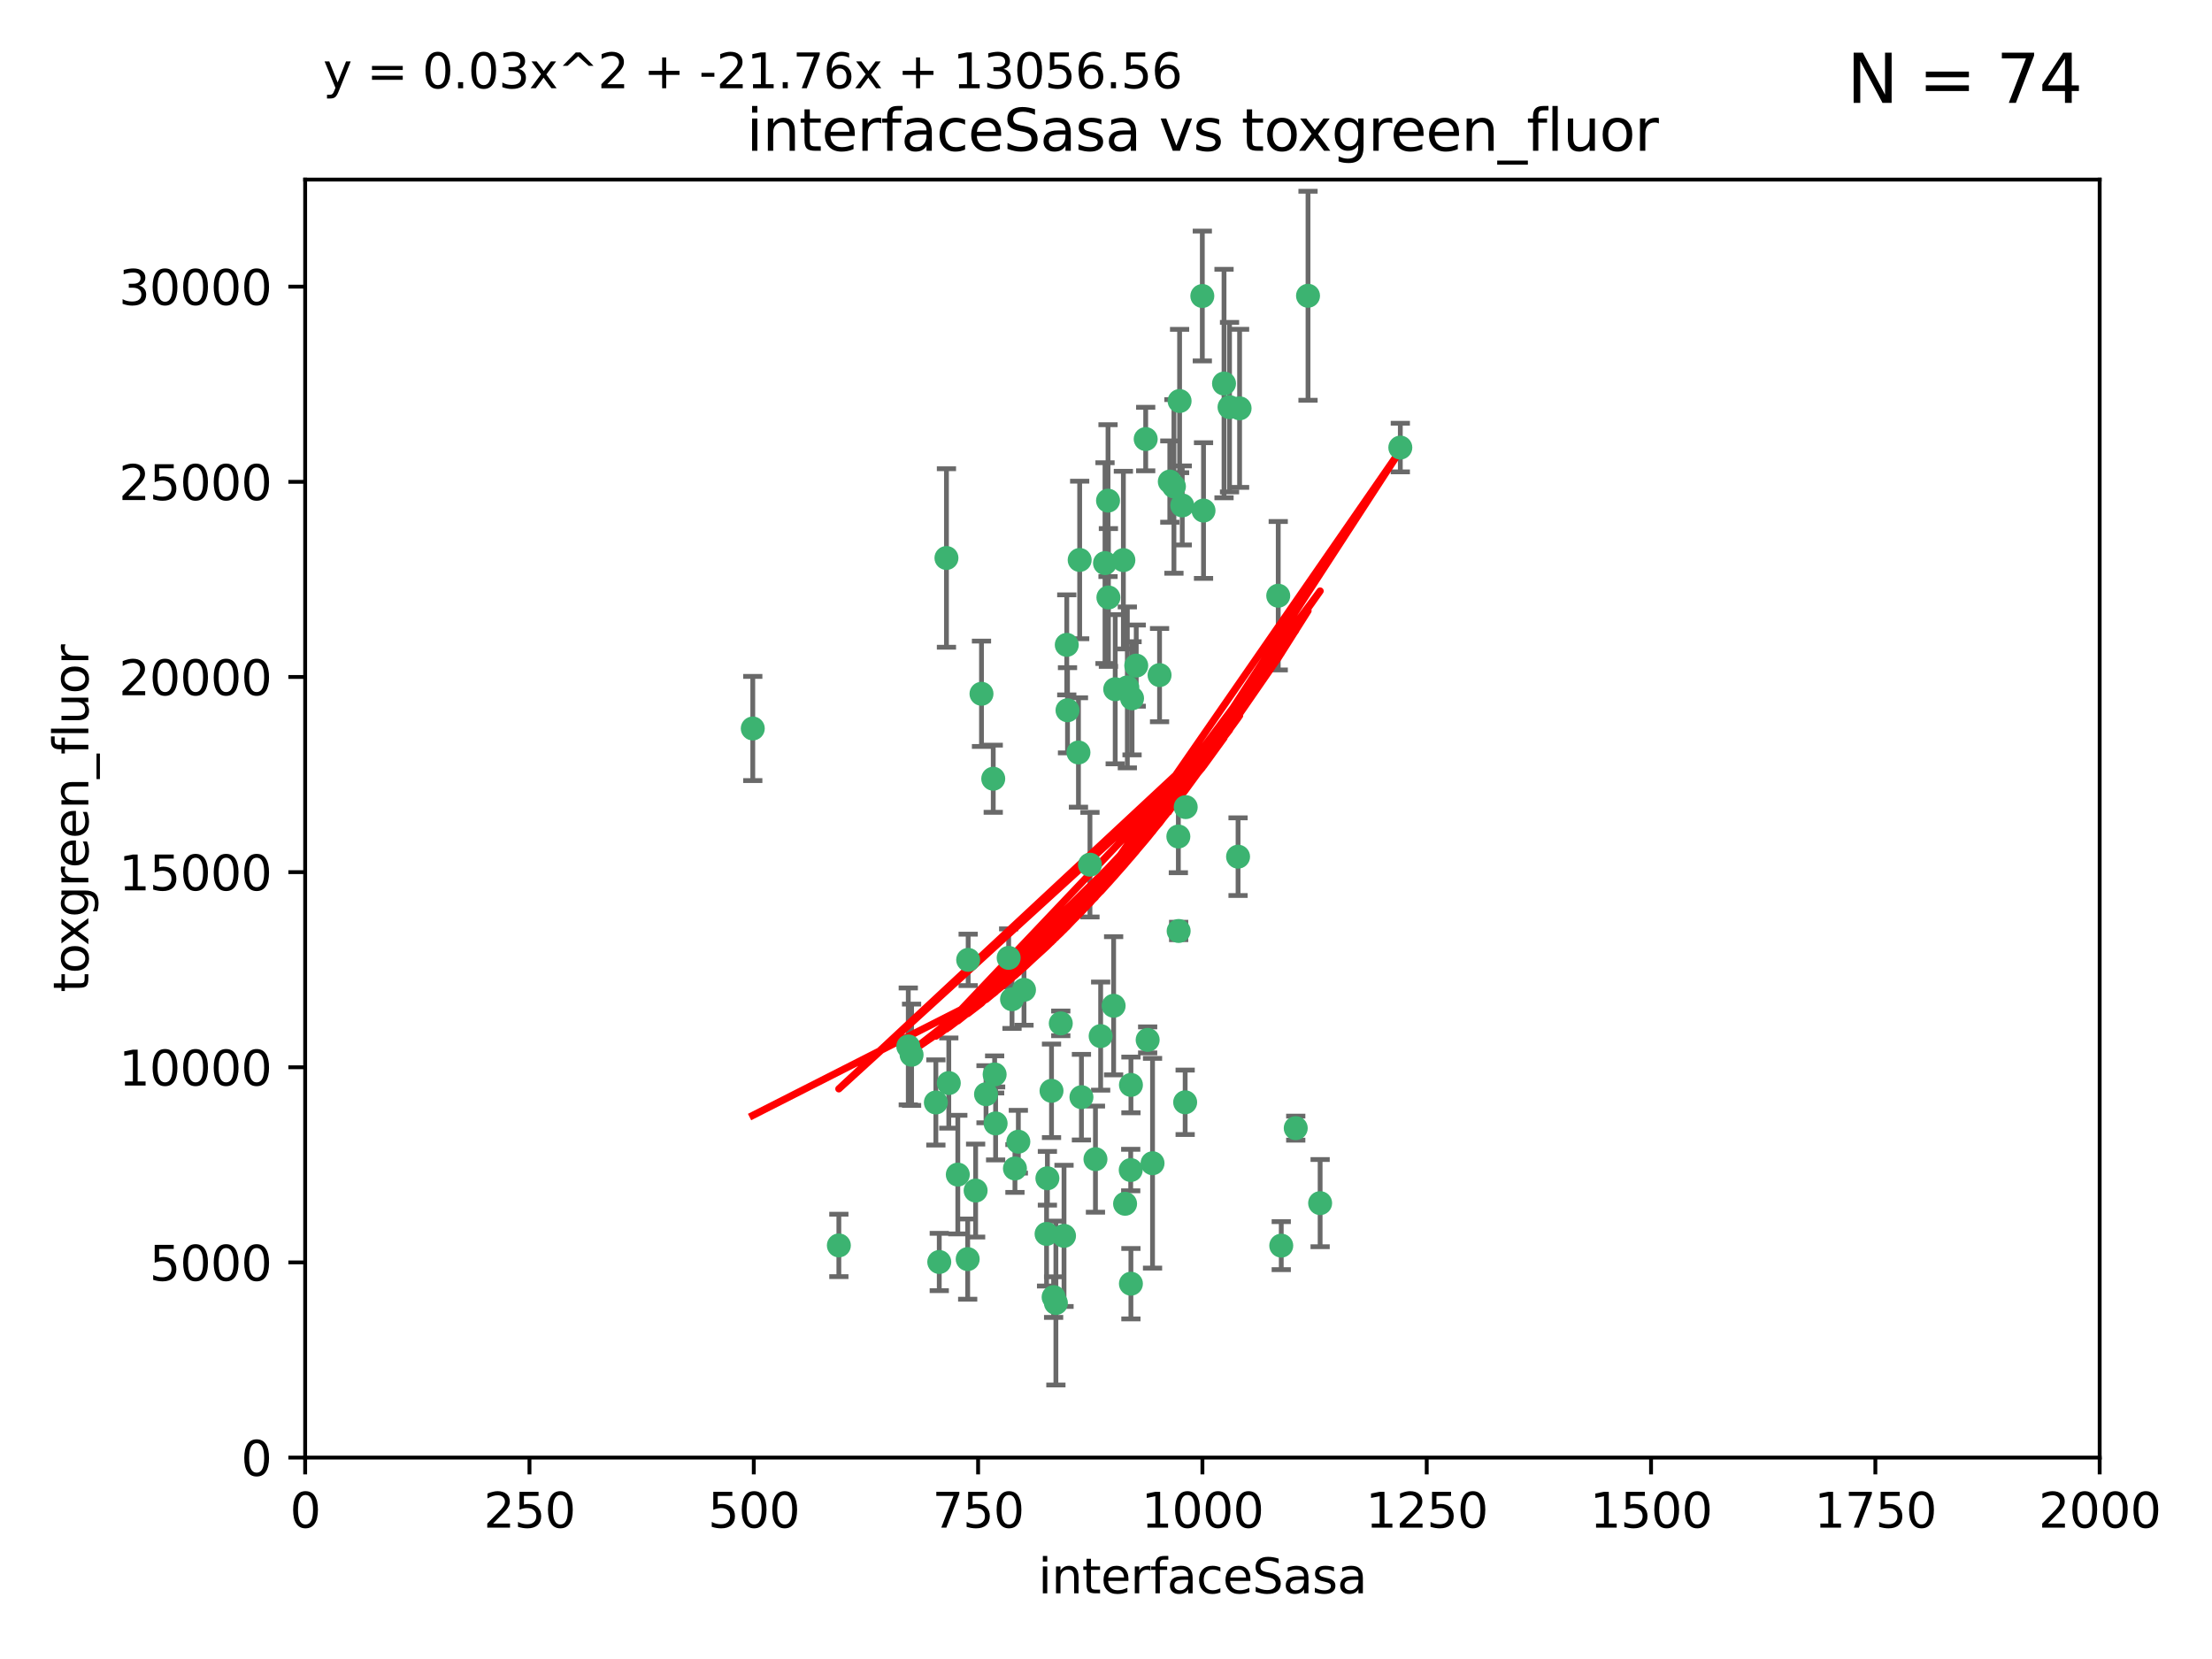 <?xml version="1.0" encoding="utf-8" standalone="no"?>
<!DOCTYPE svg PUBLIC "-//W3C//DTD SVG 1.1//EN"
  "http://www.w3.org/Graphics/SVG/1.1/DTD/svg11.dtd">
<svg xmlns:xlink="http://www.w3.org/1999/xlink" width="460.8pt" height="345.6pt" viewBox="0 0 460.8 345.6" xmlns="http://www.w3.org/2000/svg" version="1.1">
 <defs>
  <style type="text/css">*{stroke-linejoin: round; stroke-linecap: butt}</style>
 </defs>
 <g id="figure_1">
  <g id="patch_1">
   <path d="M 0 345.6 
L 460.8 345.6 
L 460.8 0 
L 0 0 
z
" style="fill: #ffffff"/>
  </g>
  <g id="axes_1">
   <g id="patch_2">
    <path d="M 63.571 303.64 
L 437.4 303.64 
L 437.4 37.411 
L 63.571 37.411 
z
" style="fill: #ffffff"/>
   </g>
   <g id="PathCollection_1">
    <defs>
     <path id="m9c641ed59f" d="M 0 1.118 
C 0.297 1.118 0.581 1 0.791 0.791 
C 1 0.581 1.118 0.297 1.118 0 
C 1.118 -0.297 1 -0.581 0.791 -0.791 
C 0.581 -1 0.297 -1.118 0 -1.118 
C -0.297 -1.118 -0.581 -1 -0.791 -0.791 
C -1 -0.581 -1.118 -0.297 -1.118 0 
C -1.118 0.297 -1 0.581 -0.791 0.791 
C -0.581 1 -0.297 1.118 0 1.118 
z
" style="stroke: #3cb371"/>
    </defs>
    <g clip-path="url(#p2661e49091)">
     <use xlink:href="#m9c641ed59f" x="243.693" y="100.319" style="fill: #3cb371; stroke: #3cb371"/>
     <use xlink:href="#m9c641ed59f" x="272.484" y="61.614" style="fill: #3cb371; stroke: #3cb371"/>
     <use xlink:href="#m9c641ed59f" x="266.28" y="124.1" style="fill: #3cb371; stroke: #3cb371"/>
     <use xlink:href="#m9c641ed59f" x="250.716" y="106.358" style="fill: #3cb371; stroke: #3cb371"/>
     <use xlink:href="#m9c641ed59f" x="254.987" y="79.9" style="fill: #3cb371; stroke: #3cb371"/>
     <use xlink:href="#m9c641ed59f" x="174.75" y="259.442" style="fill: #3cb371; stroke: #3cb371"/>
     <use xlink:href="#m9c641ed59f" x="258.229" y="85.062" style="fill: #3cb371; stroke: #3cb371"/>
     <use xlink:href="#m9c641ed59f" x="241.557" y="140.634" style="fill: #3cb371; stroke: #3cb371"/>
     <use xlink:href="#m9c641ed59f" x="230.194" y="117.306" style="fill: #3cb371; stroke: #3cb371"/>
     <use xlink:href="#m9c641ed59f" x="246.284" y="105.288" style="fill: #3cb371; stroke: #3cb371"/>
     <use xlink:href="#m9c641ed59f" x="244.553" y="101.33" style="fill: #3cb371; stroke: #3cb371"/>
     <use xlink:href="#m9c641ed59f" x="229.286" y="215.839" style="fill: #3cb371; stroke: #3cb371"/>
     <use xlink:href="#m9c641ed59f" x="232.318" y="143.574" style="fill: #3cb371; stroke: #3cb371"/>
     <use xlink:href="#m9c641ed59f" x="256.134" y="84.817" style="fill: #3cb371; stroke: #3cb371"/>
     <use xlink:href="#m9c641ed59f" x="234.02" y="116.682" style="fill: #3cb371; stroke: #3cb371"/>
     <use xlink:href="#m9c641ed59f" x="238.669" y="91.463" style="fill: #3cb371; stroke: #3cb371"/>
     <use xlink:href="#m9c641ed59f" x="245.731" y="83.54" style="fill: #3cb371; stroke: #3cb371"/>
     <use xlink:href="#m9c641ed59f" x="227.058" y="180.131" style="fill: #3cb371; stroke: #3cb371"/>
     <use xlink:href="#m9c641ed59f" x="266.908" y="259.488" style="fill: #3cb371; stroke: #3cb371"/>
     <use xlink:href="#m9c641ed59f" x="222.381" y="147.962" style="fill: #3cb371; stroke: #3cb371"/>
     <use xlink:href="#m9c641ed59f" x="269.927" y="235.012" style="fill: #3cb371; stroke: #3cb371"/>
     <use xlink:href="#m9c641ed59f" x="240.095" y="242.324" style="fill: #3cb371; stroke: #3cb371"/>
     <use xlink:href="#m9c641ed59f" x="291.711" y="93.237" style="fill: #3cb371; stroke: #3cb371"/>
     <use xlink:href="#m9c641ed59f" x="224.916" y="116.65" style="fill: #3cb371; stroke: #3cb371"/>
     <use xlink:href="#m9c641ed59f" x="250.465" y="61.664" style="fill: #3cb371; stroke: #3cb371"/>
     <use xlink:href="#m9c641ed59f" x="204.462" y="144.527" style="fill: #3cb371; stroke: #3cb371"/>
     <use xlink:href="#m9c641ed59f" x="201.688" y="199.958" style="fill: #3cb371; stroke: #3cb371"/>
     <use xlink:href="#m9c641ed59f" x="228.204" y="241.471" style="fill: #3cb371; stroke: #3cb371"/>
     <use xlink:href="#m9c641ed59f" x="210.123" y="199.541" style="fill: #3cb371; stroke: #3cb371"/>
     <use xlink:href="#m9c641ed59f" x="222.228" y="134.337" style="fill: #3cb371; stroke: #3cb371"/>
     <use xlink:href="#m9c641ed59f" x="230.822" y="104.293" style="fill: #3cb371; stroke: #3cb371"/>
     <use xlink:href="#m9c641ed59f" x="224.662" y="156.754" style="fill: #3cb371; stroke: #3cb371"/>
     <use xlink:href="#m9c641ed59f" x="275.007" y="250.635" style="fill: #3cb371; stroke: #3cb371"/>
     <use xlink:href="#m9c641ed59f" x="236.699" y="138.657" style="fill: #3cb371; stroke: #3cb371"/>
     <use xlink:href="#m9c641ed59f" x="230.901" y="124.464" style="fill: #3cb371; stroke: #3cb371"/>
     <use xlink:href="#m9c641ed59f" x="234.375" y="250.767" style="fill: #3cb371; stroke: #3cb371"/>
     <use xlink:href="#m9c641ed59f" x="221.654" y="257.451" style="fill: #3cb371; stroke: #3cb371"/>
     <use xlink:href="#m9c641ed59f" x="212.14" y="237.838" style="fill: #3cb371; stroke: #3cb371"/>
     <use xlink:href="#m9c641ed59f" x="195.666" y="262.896" style="fill: #3cb371; stroke: #3cb371"/>
     <use xlink:href="#m9c641ed59f" x="245.473" y="174.261" style="fill: #3cb371; stroke: #3cb371"/>
     <use xlink:href="#m9c641ed59f" x="206.91" y="162.223" style="fill: #3cb371; stroke: #3cb371"/>
     <use xlink:href="#m9c641ed59f" x="235.596" y="226.007" style="fill: #3cb371; stroke: #3cb371"/>
     <use xlink:href="#m9c641ed59f" x="235.59" y="267.417" style="fill: #3cb371; stroke: #3cb371"/>
     <use xlink:href="#m9c641ed59f" x="201.587" y="262.293" style="fill: #3cb371; stroke: #3cb371"/>
     <use xlink:href="#m9c641ed59f" x="219.488" y="270.21" style="fill: #3cb371; stroke: #3cb371"/>
     <use xlink:href="#m9c641ed59f" x="189.211" y="217.987" style="fill: #3cb371; stroke: #3cb371"/>
     <use xlink:href="#m9c641ed59f" x="203.241" y="248.016" style="fill: #3cb371; stroke: #3cb371"/>
     <use xlink:href="#m9c641ed59f" x="219.05" y="227.238" style="fill: #3cb371; stroke: #3cb371"/>
     <use xlink:href="#m9c641ed59f" x="245.536" y="193.94" style="fill: #3cb371; stroke: #3cb371"/>
     <use xlink:href="#m9c641ed59f" x="239.078" y="216.63" style="fill: #3cb371; stroke: #3cb371"/>
     <use xlink:href="#m9c641ed59f" x="231.989" y="209.522" style="fill: #3cb371; stroke: #3cb371"/>
     <use xlink:href="#m9c641ed59f" x="220.981" y="213.19" style="fill: #3cb371; stroke: #3cb371"/>
     <use xlink:href="#m9c641ed59f" x="213.318" y="206.203" style="fill: #3cb371; stroke: #3cb371"/>
     <use xlink:href="#m9c641ed59f" x="235.826" y="145.468" style="fill: #3cb371; stroke: #3cb371"/>
     <use xlink:href="#m9c641ed59f" x="246.891" y="229.628" style="fill: #3cb371; stroke: #3cb371"/>
     <use xlink:href="#m9c641ed59f" x="257.91" y="178.461" style="fill: #3cb371; stroke: #3cb371"/>
     <use xlink:href="#m9c641ed59f" x="194.959" y="229.663" style="fill: #3cb371; stroke: #3cb371"/>
     <use xlink:href="#m9c641ed59f" x="218.192" y="245.459" style="fill: #3cb371; stroke: #3cb371"/>
     <use xlink:href="#m9c641ed59f" x="247.005" y="168.134" style="fill: #3cb371; stroke: #3cb371"/>
     <use xlink:href="#m9c641ed59f" x="219.963" y="271.445" style="fill: #3cb371; stroke: #3cb371"/>
     <use xlink:href="#m9c641ed59f" x="189.899" y="219.726" style="fill: #3cb371; stroke: #3cb371"/>
     <use xlink:href="#m9c641ed59f" x="210.824" y="208.158" style="fill: #3cb371; stroke: #3cb371"/>
     <use xlink:href="#m9c641ed59f" x="205.407" y="227.947" style="fill: #3cb371; stroke: #3cb371"/>
     <use xlink:href="#m9c641ed59f" x="234.846" y="143.2" style="fill: #3cb371; stroke: #3cb371"/>
     <use xlink:href="#m9c641ed59f" x="197.163" y="116.24" style="fill: #3cb371; stroke: #3cb371"/>
     <use xlink:href="#m9c641ed59f" x="225.284" y="228.56" style="fill: #3cb371; stroke: #3cb371"/>
     <use xlink:href="#m9c641ed59f" x="218.019" y="257.051" style="fill: #3cb371; stroke: #3cb371"/>
     <use xlink:href="#m9c641ed59f" x="211.432" y="243.416" style="fill: #3cb371; stroke: #3cb371"/>
     <use xlink:href="#m9c641ed59f" x="199.529" y="244.691" style="fill: #3cb371; stroke: #3cb371"/>
     <use xlink:href="#m9c641ed59f" x="235.549" y="243.742" style="fill: #3cb371; stroke: #3cb371"/>
     <use xlink:href="#m9c641ed59f" x="197.651" y="225.621" style="fill: #3cb371; stroke: #3cb371"/>
     <use xlink:href="#m9c641ed59f" x="207.406" y="234.031" style="fill: #3cb371; stroke: #3cb371"/>
     <use xlink:href="#m9c641ed59f" x="207.202" y="223.827" style="fill: #3cb371; stroke: #3cb371"/>
     <use xlink:href="#m9c641ed59f" x="156.817" y="151.755" style="fill: #3cb371; stroke: #3cb371"/>
    </g>
   </g>
   <g id="matplotlib.axis_1">
    <g id="xtick_1">
     <g id="line2d_1">
      <defs>
       <path id="m55ef588f10" d="M 0 0 
L 0 3.5 
" style="stroke: #000000; stroke-width: 0.8"/>
      </defs>
      <g>
       <use xlink:href="#m55ef588f10" x="63.571" y="303.64" style="stroke: #000000; stroke-width: 0.8"/>
      </g>
     </g>
     <g id="text_1">
      <!-- 0 -->
      <g transform="translate(60.39 318.238)scale(0.1 -0.1)">
       <defs>
        <path id="DejaVuSans-30" d="M 2034 4250 
Q 1547 4250 1301 3770 
Q 1056 3291 1056 2328 
Q 1056 1369 1301 889 
Q 1547 409 2034 409 
Q 2525 409 2770 889 
Q 3016 1369 3016 2328 
Q 3016 3291 2770 3770 
Q 2525 4250 2034 4250 
z
M 2034 4750 
Q 2819 4750 3233 4129 
Q 3647 3509 3647 2328 
Q 3647 1150 3233 529 
Q 2819 -91 2034 -91 
Q 1250 -91 836 529 
Q 422 1150 422 2328 
Q 422 3509 836 4129 
Q 1250 4750 2034 4750 
z
" transform="scale(0.016)"/>
       </defs>
       <use xlink:href="#DejaVuSans-30"/>
      </g>
     </g>
    </g>
    <g id="xtick_2">
     <g id="line2d_2">
      <g>
       <use xlink:href="#m55ef588f10" x="110.3" y="303.64" style="stroke: #000000; stroke-width: 0.8"/>
      </g>
     </g>
     <g id="text_2">
      <!-- 250 -->
      <g transform="translate(100.756 318.238)scale(0.1 -0.1)">
       <defs>
        <path id="DejaVuSans-32" d="M 1228 531 
L 3431 531 
L 3431 0 
L 469 0 
L 469 531 
Q 828 903 1448 1529 
Q 2069 2156 2228 2338 
Q 2531 2678 2651 2914 
Q 2772 3150 2772 3378 
Q 2772 3750 2511 3984 
Q 2250 4219 1831 4219 
Q 1534 4219 1204 4116 
Q 875 4013 500 3803 
L 500 4441 
Q 881 4594 1212 4672 
Q 1544 4750 1819 4750 
Q 2544 4750 2975 4387 
Q 3406 4025 3406 3419 
Q 3406 3131 3298 2873 
Q 3191 2616 2906 2266 
Q 2828 2175 2409 1742 
Q 1991 1309 1228 531 
z
" transform="scale(0.016)"/>
        <path id="DejaVuSans-35" d="M 691 4666 
L 3169 4666 
L 3169 4134 
L 1269 4134 
L 1269 2991 
Q 1406 3038 1543 3061 
Q 1681 3084 1819 3084 
Q 2600 3084 3056 2656 
Q 3513 2228 3513 1497 
Q 3513 744 3044 326 
Q 2575 -91 1722 -91 
Q 1428 -91 1123 -41 
Q 819 9 494 109 
L 494 744 
Q 775 591 1075 516 
Q 1375 441 1709 441 
Q 2250 441 2565 725 
Q 2881 1009 2881 1497 
Q 2881 1984 2565 2268 
Q 2250 2553 1709 2553 
Q 1456 2553 1204 2497 
Q 953 2441 691 2322 
L 691 4666 
z
" transform="scale(0.016)"/>
       </defs>
       <use xlink:href="#DejaVuSans-32"/>
       <use xlink:href="#DejaVuSans-35" x="63.623"/>
       <use xlink:href="#DejaVuSans-30" x="127.246"/>
      </g>
     </g>
    </g>
    <g id="xtick_3">
     <g id="line2d_3">
      <g>
       <use xlink:href="#m55ef588f10" x="157.028" y="303.64" style="stroke: #000000; stroke-width: 0.8"/>
      </g>
     </g>
     <g id="text_3">
      <!-- 500 -->
      <g transform="translate(147.485 318.238)scale(0.1 -0.1)">
       <use xlink:href="#DejaVuSans-35"/>
       <use xlink:href="#DejaVuSans-30" x="63.623"/>
       <use xlink:href="#DejaVuSans-30" x="127.246"/>
      </g>
     </g>
    </g>
    <g id="xtick_4">
     <g id="line2d_4">
      <g>
       <use xlink:href="#m55ef588f10" x="203.757" y="303.64" style="stroke: #000000; stroke-width: 0.8"/>
      </g>
     </g>
     <g id="text_4">
      <!-- 750 -->
      <g transform="translate(194.213 318.238)scale(0.1 -0.1)">
       <defs>
        <path id="DejaVuSans-37" d="M 525 4666 
L 3525 4666 
L 3525 4397 
L 1831 0 
L 1172 0 
L 2766 4134 
L 525 4134 
L 525 4666 
z
" transform="scale(0.016)"/>
       </defs>
       <use xlink:href="#DejaVuSans-37"/>
       <use xlink:href="#DejaVuSans-35" x="63.623"/>
       <use xlink:href="#DejaVuSans-30" x="127.246"/>
      </g>
     </g>
    </g>
    <g id="xtick_5">
     <g id="line2d_5">
      <g>
       <use xlink:href="#m55ef588f10" x="250.486" y="303.64" style="stroke: #000000; stroke-width: 0.8"/>
      </g>
     </g>
     <g id="text_5">
      <!-- 1000 -->
      <g transform="translate(237.761 318.238)scale(0.1 -0.1)">
       <defs>
        <path id="DejaVuSans-31" d="M 794 531 
L 1825 531 
L 1825 4091 
L 703 3866 
L 703 4441 
L 1819 4666 
L 2450 4666 
L 2450 531 
L 3481 531 
L 3481 0 
L 794 0 
L 794 531 
z
" transform="scale(0.016)"/>
       </defs>
       <use xlink:href="#DejaVuSans-31"/>
       <use xlink:href="#DejaVuSans-30" x="63.623"/>
       <use xlink:href="#DejaVuSans-30" x="127.246"/>
       <use xlink:href="#DejaVuSans-30" x="190.869"/>
      </g>
     </g>
    </g>
    <g id="xtick_6">
     <g id="line2d_6">
      <g>
       <use xlink:href="#m55ef588f10" x="297.214" y="303.64" style="stroke: #000000; stroke-width: 0.8"/>
      </g>
     </g>
     <g id="text_6">
      <!-- 1250 -->
      <g transform="translate(284.489 318.238)scale(0.1 -0.1)">
       <use xlink:href="#DejaVuSans-31"/>
       <use xlink:href="#DejaVuSans-32" x="63.623"/>
       <use xlink:href="#DejaVuSans-35" x="127.246"/>
       <use xlink:href="#DejaVuSans-30" x="190.869"/>
      </g>
     </g>
    </g>
    <g id="xtick_7">
     <g id="line2d_7">
      <g>
       <use xlink:href="#m55ef588f10" x="343.943" y="303.64" style="stroke: #000000; stroke-width: 0.8"/>
      </g>
     </g>
     <g id="text_7">
      <!-- 1500 -->
      <g transform="translate(331.218 318.238)scale(0.1 -0.1)">
       <use xlink:href="#DejaVuSans-31"/>
       <use xlink:href="#DejaVuSans-35" x="63.623"/>
       <use xlink:href="#DejaVuSans-30" x="127.246"/>
       <use xlink:href="#DejaVuSans-30" x="190.869"/>
      </g>
     </g>
    </g>
    <g id="xtick_8">
     <g id="line2d_8">
      <g>
       <use xlink:href="#m55ef588f10" x="390.671" y="303.64" style="stroke: #000000; stroke-width: 0.8"/>
      </g>
     </g>
     <g id="text_8">
      <!-- 1750 -->
      <g transform="translate(377.946 318.238)scale(0.1 -0.1)">
       <use xlink:href="#DejaVuSans-31"/>
       <use xlink:href="#DejaVuSans-37" x="63.623"/>
       <use xlink:href="#DejaVuSans-35" x="127.246"/>
       <use xlink:href="#DejaVuSans-30" x="190.869"/>
      </g>
     </g>
    </g>
    <g id="xtick_9">
     <g id="line2d_9">
      <g>
       <use xlink:href="#m55ef588f10" x="437.4" y="303.64" style="stroke: #000000; stroke-width: 0.8"/>
      </g>
     </g>
     <g id="text_9">
      <!-- 2000 -->
      <g transform="translate(424.675 318.238)scale(0.1 -0.1)">
       <use xlink:href="#DejaVuSans-32"/>
       <use xlink:href="#DejaVuSans-30" x="63.623"/>
       <use xlink:href="#DejaVuSans-30" x="127.246"/>
       <use xlink:href="#DejaVuSans-30" x="190.869"/>
      </g>
     </g>
    </g>
    <g id="text_10">
     <!-- interfaceSasa -->
     <g transform="translate(216.279 331.917)scale(0.1 -0.1)">
      <defs>
       <path id="DejaVuSans-69" d="M 603 3500 
L 1178 3500 
L 1178 0 
L 603 0 
L 603 3500 
z
M 603 4863 
L 1178 4863 
L 1178 4134 
L 603 4134 
L 603 4863 
z
" transform="scale(0.016)"/>
       <path id="DejaVuSans-6e" d="M 3513 2113 
L 3513 0 
L 2938 0 
L 2938 2094 
Q 2938 2591 2744 2837 
Q 2550 3084 2163 3084 
Q 1697 3084 1428 2787 
Q 1159 2491 1159 1978 
L 1159 0 
L 581 0 
L 581 3500 
L 1159 3500 
L 1159 2956 
Q 1366 3272 1645 3428 
Q 1925 3584 2291 3584 
Q 2894 3584 3203 3211 
Q 3513 2838 3513 2113 
z
" transform="scale(0.016)"/>
       <path id="DejaVuSans-74" d="M 1172 4494 
L 1172 3500 
L 2356 3500 
L 2356 3053 
L 1172 3053 
L 1172 1153 
Q 1172 725 1289 603 
Q 1406 481 1766 481 
L 2356 481 
L 2356 0 
L 1766 0 
Q 1100 0 847 248 
Q 594 497 594 1153 
L 594 3053 
L 172 3053 
L 172 3500 
L 594 3500 
L 594 4494 
L 1172 4494 
z
" transform="scale(0.016)"/>
       <path id="DejaVuSans-65" d="M 3597 1894 
L 3597 1613 
L 953 1613 
Q 991 1019 1311 708 
Q 1631 397 2203 397 
Q 2534 397 2845 478 
Q 3156 559 3463 722 
L 3463 178 
Q 3153 47 2828 -22 
Q 2503 -91 2169 -91 
Q 1331 -91 842 396 
Q 353 884 353 1716 
Q 353 2575 817 3079 
Q 1281 3584 2069 3584 
Q 2775 3584 3186 3129 
Q 3597 2675 3597 1894 
z
M 3022 2063 
Q 3016 2534 2758 2815 
Q 2500 3097 2075 3097 
Q 1594 3097 1305 2825 
Q 1016 2553 972 2059 
L 3022 2063 
z
" transform="scale(0.016)"/>
       <path id="DejaVuSans-72" d="M 2631 2963 
Q 2534 3019 2420 3045 
Q 2306 3072 2169 3072 
Q 1681 3072 1420 2755 
Q 1159 2438 1159 1844 
L 1159 0 
L 581 0 
L 581 3500 
L 1159 3500 
L 1159 2956 
Q 1341 3275 1631 3429 
Q 1922 3584 2338 3584 
Q 2397 3584 2469 3576 
Q 2541 3569 2628 3553 
L 2631 2963 
z
" transform="scale(0.016)"/>
       <path id="DejaVuSans-66" d="M 2375 4863 
L 2375 4384 
L 1825 4384 
Q 1516 4384 1395 4259 
Q 1275 4134 1275 3809 
L 1275 3500 
L 2222 3500 
L 2222 3053 
L 1275 3053 
L 1275 0 
L 697 0 
L 697 3053 
L 147 3053 
L 147 3500 
L 697 3500 
L 697 3744 
Q 697 4328 969 4595 
Q 1241 4863 1831 4863 
L 2375 4863 
z
" transform="scale(0.016)"/>
       <path id="DejaVuSans-61" d="M 2194 1759 
Q 1497 1759 1228 1600 
Q 959 1441 959 1056 
Q 959 750 1161 570 
Q 1363 391 1709 391 
Q 2188 391 2477 730 
Q 2766 1069 2766 1631 
L 2766 1759 
L 2194 1759 
z
M 3341 1997 
L 3341 0 
L 2766 0 
L 2766 531 
Q 2569 213 2275 61 
Q 1981 -91 1556 -91 
Q 1019 -91 701 211 
Q 384 513 384 1019 
Q 384 1609 779 1909 
Q 1175 2209 1959 2209 
L 2766 2209 
L 2766 2266 
Q 2766 2663 2505 2880 
Q 2244 3097 1772 3097 
Q 1472 3097 1187 3025 
Q 903 2953 641 2809 
L 641 3341 
Q 956 3463 1253 3523 
Q 1550 3584 1831 3584 
Q 2591 3584 2966 3190 
Q 3341 2797 3341 1997 
z
" transform="scale(0.016)"/>
       <path id="DejaVuSans-63" d="M 3122 3366 
L 3122 2828 
Q 2878 2963 2633 3030 
Q 2388 3097 2138 3097 
Q 1578 3097 1268 2742 
Q 959 2388 959 1747 
Q 959 1106 1268 751 
Q 1578 397 2138 397 
Q 2388 397 2633 464 
Q 2878 531 3122 666 
L 3122 134 
Q 2881 22 2623 -34 
Q 2366 -91 2075 -91 
Q 1284 -91 818 406 
Q 353 903 353 1747 
Q 353 2603 823 3093 
Q 1294 3584 2113 3584 
Q 2378 3584 2631 3529 
Q 2884 3475 3122 3366 
z
" transform="scale(0.016)"/>
       <path id="DejaVuSans-53" d="M 3425 4513 
L 3425 3897 
Q 3066 4069 2747 4153 
Q 2428 4238 2131 4238 
Q 1616 4238 1336 4038 
Q 1056 3838 1056 3469 
Q 1056 3159 1242 3001 
Q 1428 2844 1947 2747 
L 2328 2669 
Q 3034 2534 3370 2195 
Q 3706 1856 3706 1288 
Q 3706 609 3251 259 
Q 2797 -91 1919 -91 
Q 1588 -91 1214 -16 
Q 841 59 441 206 
L 441 856 
Q 825 641 1194 531 
Q 1563 422 1919 422 
Q 2459 422 2753 634 
Q 3047 847 3047 1241 
Q 3047 1584 2836 1778 
Q 2625 1972 2144 2069 
L 1759 2144 
Q 1053 2284 737 2584 
Q 422 2884 422 3419 
Q 422 4038 858 4394 
Q 1294 4750 2059 4750 
Q 2388 4750 2728 4690 
Q 3069 4631 3425 4513 
z
" transform="scale(0.016)"/>
       <path id="DejaVuSans-73" d="M 2834 3397 
L 2834 2853 
Q 2591 2978 2328 3040 
Q 2066 3103 1784 3103 
Q 1356 3103 1142 2972 
Q 928 2841 928 2578 
Q 928 2378 1081 2264 
Q 1234 2150 1697 2047 
L 1894 2003 
Q 2506 1872 2764 1633 
Q 3022 1394 3022 966 
Q 3022 478 2636 193 
Q 2250 -91 1575 -91 
Q 1294 -91 989 -36 
Q 684 19 347 128 
L 347 722 
Q 666 556 975 473 
Q 1284 391 1588 391 
Q 1994 391 2212 530 
Q 2431 669 2431 922 
Q 2431 1156 2273 1281 
Q 2116 1406 1581 1522 
L 1381 1569 
Q 847 1681 609 1914 
Q 372 2147 372 2553 
Q 372 3047 722 3315 
Q 1072 3584 1716 3584 
Q 2034 3584 2315 3537 
Q 2597 3491 2834 3397 
z
" transform="scale(0.016)"/>
      </defs>
      <use xlink:href="#DejaVuSans-69"/>
      <use xlink:href="#DejaVuSans-6e" x="27.783"/>
      <use xlink:href="#DejaVuSans-74" x="91.162"/>
      <use xlink:href="#DejaVuSans-65" x="130.371"/>
      <use xlink:href="#DejaVuSans-72" x="191.895"/>
      <use xlink:href="#DejaVuSans-66" x="233.008"/>
      <use xlink:href="#DejaVuSans-61" x="268.213"/>
      <use xlink:href="#DejaVuSans-63" x="329.492"/>
      <use xlink:href="#DejaVuSans-65" x="384.473"/>
      <use xlink:href="#DejaVuSans-53" x="445.996"/>
      <use xlink:href="#DejaVuSans-61" x="509.473"/>
      <use xlink:href="#DejaVuSans-73" x="570.752"/>
      <use xlink:href="#DejaVuSans-61" x="622.852"/>
     </g>
    </g>
   </g>
   <g id="matplotlib.axis_2">
    <g id="ytick_1">
     <g id="line2d_10">
      <defs>
       <path id="m388ad18165" d="M 0 0 
L -3.5 0 
" style="stroke: #000000; stroke-width: 0.8"/>
      </defs>
      <g>
       <use xlink:href="#m388ad18165" x="63.571" y="303.64" style="stroke: #000000; stroke-width: 0.8"/>
      </g>
     </g>
     <g id="text_11">
      <!-- 0 -->
      <g transform="translate(50.209 307.439)scale(0.1 -0.1)">
       <use xlink:href="#DejaVuSans-30"/>
      </g>
     </g>
    </g>
    <g id="ytick_2">
     <g id="line2d_11">
      <g>
       <use xlink:href="#m388ad18165" x="63.571" y="262.986" style="stroke: #000000; stroke-width: 0.8"/>
      </g>
     </g>
     <g id="text_12">
      <!-- 5000 -->
      <g transform="translate(31.121 266.786)scale(0.1 -0.1)">
       <use xlink:href="#DejaVuSans-35"/>
       <use xlink:href="#DejaVuSans-30" x="63.623"/>
       <use xlink:href="#DejaVuSans-30" x="127.246"/>
       <use xlink:href="#DejaVuSans-30" x="190.869"/>
      </g>
     </g>
    </g>
    <g id="ytick_3">
     <g id="line2d_12">
      <g>
       <use xlink:href="#m388ad18165" x="63.571" y="222.333" style="stroke: #000000; stroke-width: 0.8"/>
      </g>
     </g>
     <g id="text_13">
      <!-- 10000 -->
      <g transform="translate(24.759 226.132)scale(0.1 -0.1)">
       <use xlink:href="#DejaVuSans-31"/>
       <use xlink:href="#DejaVuSans-30" x="63.623"/>
       <use xlink:href="#DejaVuSans-30" x="127.246"/>
       <use xlink:href="#DejaVuSans-30" x="190.869"/>
       <use xlink:href="#DejaVuSans-30" x="254.492"/>
      </g>
     </g>
    </g>
    <g id="ytick_4">
     <g id="line2d_13">
      <g>
       <use xlink:href="#m388ad18165" x="63.571" y="181.679" style="stroke: #000000; stroke-width: 0.8"/>
      </g>
     </g>
     <g id="text_14">
      <!-- 15000 -->
      <g transform="translate(24.759 185.478)scale(0.1 -0.1)">
       <use xlink:href="#DejaVuSans-31"/>
       <use xlink:href="#DejaVuSans-35" x="63.623"/>
       <use xlink:href="#DejaVuSans-30" x="127.246"/>
       <use xlink:href="#DejaVuSans-30" x="190.869"/>
       <use xlink:href="#DejaVuSans-30" x="254.492"/>
      </g>
     </g>
    </g>
    <g id="ytick_5">
     <g id="line2d_14">
      <g>
       <use xlink:href="#m388ad18165" x="63.571" y="141.026" style="stroke: #000000; stroke-width: 0.8"/>
      </g>
     </g>
     <g id="text_15">
      <!-- 20000 -->
      <g transform="translate(24.759 144.825)scale(0.1 -0.1)">
       <use xlink:href="#DejaVuSans-32"/>
       <use xlink:href="#DejaVuSans-30" x="63.623"/>
       <use xlink:href="#DejaVuSans-30" x="127.246"/>
       <use xlink:href="#DejaVuSans-30" x="190.869"/>
       <use xlink:href="#DejaVuSans-30" x="254.492"/>
      </g>
     </g>
    </g>
    <g id="ytick_6">
     <g id="line2d_15">
      <g>
       <use xlink:href="#m388ad18165" x="63.571" y="100.372" style="stroke: #000000; stroke-width: 0.8"/>
      </g>
     </g>
     <g id="text_16">
      <!-- 25000 -->
      <g transform="translate(24.759 104.171)scale(0.1 -0.1)">
       <use xlink:href="#DejaVuSans-32"/>
       <use xlink:href="#DejaVuSans-35" x="63.623"/>
       <use xlink:href="#DejaVuSans-30" x="127.246"/>
       <use xlink:href="#DejaVuSans-30" x="190.869"/>
       <use xlink:href="#DejaVuSans-30" x="254.492"/>
      </g>
     </g>
    </g>
    <g id="ytick_7">
     <g id="line2d_16">
      <g>
       <use xlink:href="#m388ad18165" x="63.571" y="59.718" style="stroke: #000000; stroke-width: 0.8"/>
      </g>
     </g>
     <g id="text_17">
      <!-- 30000 -->
      <g transform="translate(24.759 63.518)scale(0.1 -0.1)">
       <defs>
        <path id="DejaVuSans-33" d="M 2597 2516 
Q 3050 2419 3304 2112 
Q 3559 1806 3559 1356 
Q 3559 666 3084 287 
Q 2609 -91 1734 -91 
Q 1441 -91 1130 -33 
Q 819 25 488 141 
L 488 750 
Q 750 597 1062 519 
Q 1375 441 1716 441 
Q 2309 441 2620 675 
Q 2931 909 2931 1356 
Q 2931 1769 2642 2001 
Q 2353 2234 1838 2234 
L 1294 2234 
L 1294 2753 
L 1863 2753 
Q 2328 2753 2575 2939 
Q 2822 3125 2822 3475 
Q 2822 3834 2567 4026 
Q 2313 4219 1838 4219 
Q 1578 4219 1281 4162 
Q 984 4106 628 3988 
L 628 4550 
Q 988 4650 1302 4700 
Q 1616 4750 1894 4750 
Q 2613 4750 3031 4423 
Q 3450 4097 3450 3541 
Q 3450 3153 3228 2886 
Q 3006 2619 2597 2516 
z
" transform="scale(0.016)"/>
       </defs>
       <use xlink:href="#DejaVuSans-33"/>
       <use xlink:href="#DejaVuSans-30" x="63.623"/>
       <use xlink:href="#DejaVuSans-30" x="127.246"/>
       <use xlink:href="#DejaVuSans-30" x="190.869"/>
       <use xlink:href="#DejaVuSans-30" x="254.492"/>
      </g>
     </g>
    </g>
    <g id="text_18">
     <!-- toxgreen_fluor -->
     <g transform="translate(18.401 206.72)rotate(-90)scale(0.1 -0.1)">
      <defs>
       <path id="DejaVuSans-6f" d="M 1959 3097 
Q 1497 3097 1228 2736 
Q 959 2375 959 1747 
Q 959 1119 1226 758 
Q 1494 397 1959 397 
Q 2419 397 2687 759 
Q 2956 1122 2956 1747 
Q 2956 2369 2687 2733 
Q 2419 3097 1959 3097 
z
M 1959 3584 
Q 2709 3584 3137 3096 
Q 3566 2609 3566 1747 
Q 3566 888 3137 398 
Q 2709 -91 1959 -91 
Q 1206 -91 779 398 
Q 353 888 353 1747 
Q 353 2609 779 3096 
Q 1206 3584 1959 3584 
z
" transform="scale(0.016)"/>
       <path id="DejaVuSans-78" d="M 3513 3500 
L 2247 1797 
L 3578 0 
L 2900 0 
L 1881 1375 
L 863 0 
L 184 0 
L 1544 1831 
L 300 3500 
L 978 3500 
L 1906 2253 
L 2834 3500 
L 3513 3500 
z
" transform="scale(0.016)"/>
       <path id="DejaVuSans-67" d="M 2906 1791 
Q 2906 2416 2648 2759 
Q 2391 3103 1925 3103 
Q 1463 3103 1205 2759 
Q 947 2416 947 1791 
Q 947 1169 1205 825 
Q 1463 481 1925 481 
Q 2391 481 2648 825 
Q 2906 1169 2906 1791 
z
M 3481 434 
Q 3481 -459 3084 -895 
Q 2688 -1331 1869 -1331 
Q 1566 -1331 1297 -1286 
Q 1028 -1241 775 -1147 
L 775 -588 
Q 1028 -725 1275 -790 
Q 1522 -856 1778 -856 
Q 2344 -856 2625 -561 
Q 2906 -266 2906 331 
L 2906 616 
Q 2728 306 2450 153 
Q 2172 0 1784 0 
Q 1141 0 747 490 
Q 353 981 353 1791 
Q 353 2603 747 3093 
Q 1141 3584 1784 3584 
Q 2172 3584 2450 3431 
Q 2728 3278 2906 2969 
L 2906 3500 
L 3481 3500 
L 3481 434 
z
" transform="scale(0.016)"/>
       <path id="DejaVuSans-5f" d="M 3263 -1063 
L 3263 -1509 
L -63 -1509 
L -63 -1063 
L 3263 -1063 
z
" transform="scale(0.016)"/>
       <path id="DejaVuSans-6c" d="M 603 4863 
L 1178 4863 
L 1178 0 
L 603 0 
L 603 4863 
z
" transform="scale(0.016)"/>
       <path id="DejaVuSans-75" d="M 544 1381 
L 544 3500 
L 1119 3500 
L 1119 1403 
Q 1119 906 1312 657 
Q 1506 409 1894 409 
Q 2359 409 2629 706 
Q 2900 1003 2900 1516 
L 2900 3500 
L 3475 3500 
L 3475 0 
L 2900 0 
L 2900 538 
Q 2691 219 2414 64 
Q 2138 -91 1772 -91 
Q 1169 -91 856 284 
Q 544 659 544 1381 
z
M 1991 3584 
L 1991 3584 
z
" transform="scale(0.016)"/>
      </defs>
      <use xlink:href="#DejaVuSans-74"/>
      <use xlink:href="#DejaVuSans-6f" x="39.209"/>
      <use xlink:href="#DejaVuSans-78" x="97.266"/>
      <use xlink:href="#DejaVuSans-67" x="156.445"/>
      <use xlink:href="#DejaVuSans-72" x="219.922"/>
      <use xlink:href="#DejaVuSans-65" x="258.785"/>
      <use xlink:href="#DejaVuSans-65" x="320.309"/>
      <use xlink:href="#DejaVuSans-6e" x="381.832"/>
      <use xlink:href="#DejaVuSans-5f" x="445.211"/>
      <use xlink:href="#DejaVuSans-66" x="495.211"/>
      <use xlink:href="#DejaVuSans-6c" x="530.416"/>
      <use xlink:href="#DejaVuSans-75" x="558.199"/>
      <use xlink:href="#DejaVuSans-6f" x="621.578"/>
      <use xlink:href="#DejaVuSans-72" x="682.76"/>
     </g>
    </g>
   </g>
   <g id="LineCollection_1">
    <path d="M 243.693 108.787 
L 243.693 91.852 
" clip-path="url(#p2661e49091)" style="fill: none; stroke: #696969"/>
    <path d="M 272.484 83.38 
L 272.484 39.848 
" clip-path="url(#p2661e49091)" style="fill: none; stroke: #696969"/>
    <path d="M 266.28 139.562 
L 266.28 108.638 
" clip-path="url(#p2661e49091)" style="fill: none; stroke: #696969"/>
    <path d="M 250.716 120.489 
L 250.716 92.227 
" clip-path="url(#p2661e49091)" style="fill: none; stroke: #696969"/>
    <path d="M 254.987 103.698 
L 254.987 56.102 
" clip-path="url(#p2661e49091)" style="fill: none; stroke: #696969"/>
    <path d="M 174.75 265.941 
L 174.75 252.944 
" clip-path="url(#p2661e49091)" style="fill: none; stroke: #696969"/>
    <path d="M 258.229 101.528 
L 258.229 68.595 
" clip-path="url(#p2661e49091)" style="fill: none; stroke: #696969"/>
    <path d="M 241.557 150.349 
L 241.557 130.92 
" clip-path="url(#p2661e49091)" style="fill: none; stroke: #696969"/>
    <path d="M 230.194 138.218 
L 230.194 96.393 
" clip-path="url(#p2661e49091)" style="fill: none; stroke: #696969"/>
    <path d="M 246.284 113.522 
L 246.284 97.054 
" clip-path="url(#p2661e49091)" style="fill: none; stroke: #696969"/>
    <path d="M 244.553 119.415 
L 244.553 83.245 
" clip-path="url(#p2661e49091)" style="fill: none; stroke: #696969"/>
    <path d="M 229.286 227.104 
L 229.286 204.574 
" clip-path="url(#p2661e49091)" style="fill: none; stroke: #696969"/>
    <path d="M 232.318 159.116 
L 232.318 128.031 
" clip-path="url(#p2661e49091)" style="fill: none; stroke: #696969"/>
    <path d="M 256.134 102.476 
L 256.134 67.157 
" clip-path="url(#p2661e49091)" style="fill: none; stroke: #696969"/>
    <path d="M 234.02 135.19 
L 234.02 98.175 
" clip-path="url(#p2661e49091)" style="fill: none; stroke: #696969"/>
    <path d="M 238.669 98.075 
L 238.669 84.85 
" clip-path="url(#p2661e49091)" style="fill: none; stroke: #696969"/>
    <path d="M 245.731 98.468 
L 245.731 68.613 
" clip-path="url(#p2661e49091)" style="fill: none; stroke: #696969"/>
    <path d="M 227.058 191.021 
L 227.058 169.24 
" clip-path="url(#p2661e49091)" style="fill: none; stroke: #696969"/>
    <path d="M 266.908 264.487 
L 266.908 254.489 
" clip-path="url(#p2661e49091)" style="fill: none; stroke: #696969"/>
    <path d="M 222.381 156.838 
L 222.381 139.086 
" clip-path="url(#p2661e49091)" style="fill: none; stroke: #696969"/>
    <path d="M 269.927 237.516 
L 269.927 232.507 
" clip-path="url(#p2661e49091)" style="fill: none; stroke: #696969"/>
    <path d="M 240.095 264.166 
L 240.095 220.481 
" clip-path="url(#p2661e49091)" style="fill: none; stroke: #696969"/>
    <path d="M 291.711 98.3 
L 291.711 88.175 
" clip-path="url(#p2661e49091)" style="fill: none; stroke: #696969"/>
    <path d="M 224.916 133.058 
L 224.916 100.243 
" clip-path="url(#p2661e49091)" style="fill: none; stroke: #696969"/>
    <path d="M 250.465 75.185 
L 250.465 48.142 
" clip-path="url(#p2661e49091)" style="fill: none; stroke: #696969"/>
    <path d="M 204.462 155.498 
L 204.462 133.556 
" clip-path="url(#p2661e49091)" style="fill: none; stroke: #696969"/>
    <path d="M 201.688 205.31 
L 201.688 194.605 
" clip-path="url(#p2661e49091)" style="fill: none; stroke: #696969"/>
    <path d="M 228.204 252.525 
L 228.204 230.416 
" clip-path="url(#p2661e49091)" style="fill: none; stroke: #696969"/>
    <path d="M 210.123 205.585 
L 210.123 193.497 
" clip-path="url(#p2661e49091)" style="fill: none; stroke: #696969"/>
    <path d="M 222.228 144.76 
L 222.228 123.915 
" clip-path="url(#p2661e49091)" style="fill: none; stroke: #696969"/>
    <path d="M 230.822 120.111 
L 230.822 88.475 
" clip-path="url(#p2661e49091)" style="fill: none; stroke: #696969"/>
    <path d="M 224.662 168.148 
L 224.662 145.359 
" clip-path="url(#p2661e49091)" style="fill: none; stroke: #696969"/>
    <path d="M 275.007 259.717 
L 275.007 241.553 
" clip-path="url(#p2661e49091)" style="fill: none; stroke: #696969"/>
    <path d="M 236.699 147.112 
L 236.699 130.202 
" clip-path="url(#p2661e49091)" style="fill: none; stroke: #696969"/>
    <path d="M 230.901 138.816 
L 230.901 110.112 
" clip-path="url(#p2661e49091)" style="fill: none; stroke: #696969"/>
    <path d="M 234.375 251.458 
L 234.375 250.077 
" clip-path="url(#p2661e49091)" style="fill: none; stroke: #696969"/>
    <path d="M 221.654 272.157 
L 221.654 242.746 
" clip-path="url(#p2661e49091)" style="fill: none; stroke: #696969"/>
    <path d="M 212.14 244.374 
L 212.14 231.301 
" clip-path="url(#p2661e49091)" style="fill: none; stroke: #696969"/>
    <path d="M 195.666 268.864 
L 195.666 256.927 
" clip-path="url(#p2661e49091)" style="fill: none; stroke: #696969"/>
    <path d="M 245.473 181.8 
L 245.473 166.721 
" clip-path="url(#p2661e49091)" style="fill: none; stroke: #696969"/>
    <path d="M 206.91 169.217 
L 206.91 155.229 
" clip-path="url(#p2661e49091)" style="fill: none; stroke: #696969"/>
    <path d="M 235.596 231.811 
L 235.596 220.203 
" clip-path="url(#p2661e49091)" style="fill: none; stroke: #696969"/>
    <path d="M 235.59 274.752 
L 235.59 260.081 
" clip-path="url(#p2661e49091)" style="fill: none; stroke: #696969"/>
    <path d="M 201.587 270.647 
L 201.587 253.939 
" clip-path="url(#p2661e49091)" style="fill: none; stroke: #696969"/>
    <path d="M 219.488 274.44 
L 219.488 265.981 
" clip-path="url(#p2661e49091)" style="fill: none; stroke: #696969"/>
    <path d="M 189.211 230.162 
L 189.211 205.812 
" clip-path="url(#p2661e49091)" style="fill: none; stroke: #696969"/>
    <path d="M 203.241 257.7 
L 203.241 238.331 
" clip-path="url(#p2661e49091)" style="fill: none; stroke: #696969"/>
    <path d="M 219.05 236.979 
L 219.05 217.496 
" clip-path="url(#p2661e49091)" style="fill: none; stroke: #696969"/>
    <path d="M 245.536 195.758 
L 245.536 192.122 
" clip-path="url(#p2661e49091)" style="fill: none; stroke: #696969"/>
    <path d="M 239.078 219.341 
L 239.078 213.92 
" clip-path="url(#p2661e49091)" style="fill: none; stroke: #696969"/>
    <path d="M 231.989 223.913 
L 231.989 195.131 
" clip-path="url(#p2661e49091)" style="fill: none; stroke: #696969"/>
    <path d="M 220.981 215.762 
L 220.981 210.618 
" clip-path="url(#p2661e49091)" style="fill: none; stroke: #696969"/>
    <path d="M 213.318 213.569 
L 213.318 198.836 
" clip-path="url(#p2661e49091)" style="fill: none; stroke: #696969"/>
    <path d="M 235.826 157.254 
L 235.826 133.683 
" clip-path="url(#p2661e49091)" style="fill: none; stroke: #696969"/>
    <path d="M 246.891 236.34 
L 246.891 222.916 
" clip-path="url(#p2661e49091)" style="fill: none; stroke: #696969"/>
    <path d="M 257.91 186.549 
L 257.91 170.372 
" clip-path="url(#p2661e49091)" style="fill: none; stroke: #696969"/>
    <path d="M 194.959 238.535 
L 194.959 220.792 
" clip-path="url(#p2661e49091)" style="fill: none; stroke: #696969"/>
    <path d="M 218.192 251.049 
L 218.192 239.868 
" clip-path="url(#p2661e49091)" style="fill: none; stroke: #696969"/>
    <path d="M 247.005 168.892 
L 247.005 167.376 
" clip-path="url(#p2661e49091)" style="fill: none; stroke: #696969"/>
    <path d="M 219.963 288.513 
L 219.963 254.376 
" clip-path="url(#p2661e49091)" style="fill: none; stroke: #696969"/>
    <path d="M 189.899 230.277 
L 189.899 209.176 
" clip-path="url(#p2661e49091)" style="fill: none; stroke: #696969"/>
    <path d="M 210.824 214.239 
L 210.824 202.077 
" clip-path="url(#p2661e49091)" style="fill: none; stroke: #696969"/>
    <path d="M 205.407 233.892 
L 205.407 222.002 
" clip-path="url(#p2661e49091)" style="fill: none; stroke: #696969"/>
    <path d="M 234.846 159.961 
L 234.846 126.439 
" clip-path="url(#p2661e49091)" style="fill: none; stroke: #696969"/>
    <path d="M 197.163 134.83 
L 197.163 97.649 
" clip-path="url(#p2661e49091)" style="fill: none; stroke: #696969"/>
    <path d="M 225.284 237.48 
L 225.284 219.64 
" clip-path="url(#p2661e49091)" style="fill: none; stroke: #696969"/>
    <path d="M 218.019 267.904 
L 218.019 246.198 
" clip-path="url(#p2661e49091)" style="fill: none; stroke: #696969"/>
    <path d="M 211.432 248.392 
L 211.432 238.44 
" clip-path="url(#p2661e49091)" style="fill: none; stroke: #696969"/>
    <path d="M 199.529 257.049 
L 199.529 232.333 
" clip-path="url(#p2661e49091)" style="fill: none; stroke: #696969"/>
    <path d="M 235.549 248.063 
L 235.549 239.42 
" clip-path="url(#p2661e49091)" style="fill: none; stroke: #696969"/>
    <path d="M 197.651 235.016 
L 197.651 216.227 
" clip-path="url(#p2661e49091)" style="fill: none; stroke: #696969"/>
    <path d="M 207.406 241.631 
L 207.406 226.431 
" clip-path="url(#p2661e49091)" style="fill: none; stroke: #696969"/>
    <path d="M 207.202 227.689 
L 207.202 219.964 
" clip-path="url(#p2661e49091)" style="fill: none; stroke: #696969"/>
    <path d="M 156.817 162.606 
L 156.817 140.905 
" clip-path="url(#p2661e49091)" style="fill: none; stroke: #696969"/>
   </g>
   <g id="line2d_17">
    <defs>
     <path id="m35520ed1d7" d="M 2 0 
L -2 -0 
" style="stroke: #696969"/>
    </defs>
    <g clip-path="url(#p2661e49091)">
     <use xlink:href="#m35520ed1d7" x="243.693" y="108.787" style="fill: #696969; stroke: #696969"/>
     <use xlink:href="#m35520ed1d7" x="272.484" y="83.38" style="fill: #696969; stroke: #696969"/>
     <use xlink:href="#m35520ed1d7" x="266.28" y="139.562" style="fill: #696969; stroke: #696969"/>
     <use xlink:href="#m35520ed1d7" x="250.716" y="120.489" style="fill: #696969; stroke: #696969"/>
     <use xlink:href="#m35520ed1d7" x="254.987" y="103.698" style="fill: #696969; stroke: #696969"/>
     <use xlink:href="#m35520ed1d7" x="174.75" y="265.941" style="fill: #696969; stroke: #696969"/>
     <use xlink:href="#m35520ed1d7" x="258.229" y="101.528" style="fill: #696969; stroke: #696969"/>
     <use xlink:href="#m35520ed1d7" x="241.557" y="150.349" style="fill: #696969; stroke: #696969"/>
     <use xlink:href="#m35520ed1d7" x="230.194" y="138.218" style="fill: #696969; stroke: #696969"/>
     <use xlink:href="#m35520ed1d7" x="246.284" y="113.522" style="fill: #696969; stroke: #696969"/>
     <use xlink:href="#m35520ed1d7" x="244.553" y="119.415" style="fill: #696969; stroke: #696969"/>
     <use xlink:href="#m35520ed1d7" x="229.286" y="227.104" style="fill: #696969; stroke: #696969"/>
     <use xlink:href="#m35520ed1d7" x="232.318" y="159.116" style="fill: #696969; stroke: #696969"/>
     <use xlink:href="#m35520ed1d7" x="256.134" y="102.476" style="fill: #696969; stroke: #696969"/>
     <use xlink:href="#m35520ed1d7" x="234.02" y="135.19" style="fill: #696969; stroke: #696969"/>
     <use xlink:href="#m35520ed1d7" x="238.669" y="98.075" style="fill: #696969; stroke: #696969"/>
     <use xlink:href="#m35520ed1d7" x="245.731" y="98.468" style="fill: #696969; stroke: #696969"/>
     <use xlink:href="#m35520ed1d7" x="227.058" y="191.021" style="fill: #696969; stroke: #696969"/>
     <use xlink:href="#m35520ed1d7" x="266.908" y="264.487" style="fill: #696969; stroke: #696969"/>
     <use xlink:href="#m35520ed1d7" x="222.381" y="156.838" style="fill: #696969; stroke: #696969"/>
     <use xlink:href="#m35520ed1d7" x="269.927" y="237.516" style="fill: #696969; stroke: #696969"/>
     <use xlink:href="#m35520ed1d7" x="240.095" y="264.166" style="fill: #696969; stroke: #696969"/>
     <use xlink:href="#m35520ed1d7" x="291.711" y="98.3" style="fill: #696969; stroke: #696969"/>
     <use xlink:href="#m35520ed1d7" x="224.916" y="133.058" style="fill: #696969; stroke: #696969"/>
     <use xlink:href="#m35520ed1d7" x="250.465" y="75.185" style="fill: #696969; stroke: #696969"/>
     <use xlink:href="#m35520ed1d7" x="204.462" y="155.498" style="fill: #696969; stroke: #696969"/>
     <use xlink:href="#m35520ed1d7" x="201.688" y="205.31" style="fill: #696969; stroke: #696969"/>
     <use xlink:href="#m35520ed1d7" x="228.204" y="252.525" style="fill: #696969; stroke: #696969"/>
     <use xlink:href="#m35520ed1d7" x="210.123" y="205.585" style="fill: #696969; stroke: #696969"/>
     <use xlink:href="#m35520ed1d7" x="222.228" y="144.76" style="fill: #696969; stroke: #696969"/>
     <use xlink:href="#m35520ed1d7" x="230.822" y="120.111" style="fill: #696969; stroke: #696969"/>
     <use xlink:href="#m35520ed1d7" x="224.662" y="168.148" style="fill: #696969; stroke: #696969"/>
     <use xlink:href="#m35520ed1d7" x="275.007" y="259.717" style="fill: #696969; stroke: #696969"/>
     <use xlink:href="#m35520ed1d7" x="236.699" y="147.112" style="fill: #696969; stroke: #696969"/>
     <use xlink:href="#m35520ed1d7" x="230.901" y="138.816" style="fill: #696969; stroke: #696969"/>
     <use xlink:href="#m35520ed1d7" x="234.375" y="251.458" style="fill: #696969; stroke: #696969"/>
     <use xlink:href="#m35520ed1d7" x="221.654" y="272.157" style="fill: #696969; stroke: #696969"/>
     <use xlink:href="#m35520ed1d7" x="212.14" y="244.374" style="fill: #696969; stroke: #696969"/>
     <use xlink:href="#m35520ed1d7" x="195.666" y="268.864" style="fill: #696969; stroke: #696969"/>
     <use xlink:href="#m35520ed1d7" x="245.473" y="181.8" style="fill: #696969; stroke: #696969"/>
     <use xlink:href="#m35520ed1d7" x="206.91" y="169.217" style="fill: #696969; stroke: #696969"/>
     <use xlink:href="#m35520ed1d7" x="235.596" y="231.811" style="fill: #696969; stroke: #696969"/>
     <use xlink:href="#m35520ed1d7" x="235.59" y="274.752" style="fill: #696969; stroke: #696969"/>
     <use xlink:href="#m35520ed1d7" x="201.587" y="270.647" style="fill: #696969; stroke: #696969"/>
     <use xlink:href="#m35520ed1d7" x="219.488" y="274.44" style="fill: #696969; stroke: #696969"/>
     <use xlink:href="#m35520ed1d7" x="189.211" y="230.162" style="fill: #696969; stroke: #696969"/>
     <use xlink:href="#m35520ed1d7" x="203.241" y="257.7" style="fill: #696969; stroke: #696969"/>
     <use xlink:href="#m35520ed1d7" x="219.05" y="236.979" style="fill: #696969; stroke: #696969"/>
     <use xlink:href="#m35520ed1d7" x="245.536" y="195.758" style="fill: #696969; stroke: #696969"/>
     <use xlink:href="#m35520ed1d7" x="239.078" y="219.341" style="fill: #696969; stroke: #696969"/>
     <use xlink:href="#m35520ed1d7" x="231.989" y="223.913" style="fill: #696969; stroke: #696969"/>
     <use xlink:href="#m35520ed1d7" x="220.981" y="215.762" style="fill: #696969; stroke: #696969"/>
     <use xlink:href="#m35520ed1d7" x="213.318" y="213.569" style="fill: #696969; stroke: #696969"/>
     <use xlink:href="#m35520ed1d7" x="235.826" y="157.254" style="fill: #696969; stroke: #696969"/>
     <use xlink:href="#m35520ed1d7" x="246.891" y="236.34" style="fill: #696969; stroke: #696969"/>
     <use xlink:href="#m35520ed1d7" x="257.91" y="186.549" style="fill: #696969; stroke: #696969"/>
     <use xlink:href="#m35520ed1d7" x="194.959" y="238.535" style="fill: #696969; stroke: #696969"/>
     <use xlink:href="#m35520ed1d7" x="218.192" y="251.049" style="fill: #696969; stroke: #696969"/>
     <use xlink:href="#m35520ed1d7" x="247.005" y="168.892" style="fill: #696969; stroke: #696969"/>
     <use xlink:href="#m35520ed1d7" x="219.963" y="288.513" style="fill: #696969; stroke: #696969"/>
     <use xlink:href="#m35520ed1d7" x="189.899" y="230.277" style="fill: #696969; stroke: #696969"/>
     <use xlink:href="#m35520ed1d7" x="210.824" y="214.239" style="fill: #696969; stroke: #696969"/>
     <use xlink:href="#m35520ed1d7" x="205.407" y="233.892" style="fill: #696969; stroke: #696969"/>
     <use xlink:href="#m35520ed1d7" x="234.846" y="159.961" style="fill: #696969; stroke: #696969"/>
     <use xlink:href="#m35520ed1d7" x="197.163" y="134.83" style="fill: #696969; stroke: #696969"/>
     <use xlink:href="#m35520ed1d7" x="225.284" y="237.48" style="fill: #696969; stroke: #696969"/>
     <use xlink:href="#m35520ed1d7" x="218.019" y="267.904" style="fill: #696969; stroke: #696969"/>
     <use xlink:href="#m35520ed1d7" x="211.432" y="248.392" style="fill: #696969; stroke: #696969"/>
     <use xlink:href="#m35520ed1d7" x="199.529" y="257.049" style="fill: #696969; stroke: #696969"/>
     <use xlink:href="#m35520ed1d7" x="235.549" y="248.063" style="fill: #696969; stroke: #696969"/>
     <use xlink:href="#m35520ed1d7" x="197.651" y="235.016" style="fill: #696969; stroke: #696969"/>
     <use xlink:href="#m35520ed1d7" x="207.406" y="241.631" style="fill: #696969; stroke: #696969"/>
     <use xlink:href="#m35520ed1d7" x="207.202" y="227.689" style="fill: #696969; stroke: #696969"/>
     <use xlink:href="#m35520ed1d7" x="156.817" y="162.606" style="fill: #696969; stroke: #696969"/>
    </g>
   </g>
   <g id="line2d_18">
    <g clip-path="url(#p2661e49091)">
     <use xlink:href="#m35520ed1d7" x="243.693" y="91.852" style="fill: #696969; stroke: #696969"/>
     <use xlink:href="#m35520ed1d7" x="272.484" y="39.848" style="fill: #696969; stroke: #696969"/>
     <use xlink:href="#m35520ed1d7" x="266.28" y="108.638" style="fill: #696969; stroke: #696969"/>
     <use xlink:href="#m35520ed1d7" x="250.716" y="92.227" style="fill: #696969; stroke: #696969"/>
     <use xlink:href="#m35520ed1d7" x="254.987" y="56.102" style="fill: #696969; stroke: #696969"/>
     <use xlink:href="#m35520ed1d7" x="174.75" y="252.944" style="fill: #696969; stroke: #696969"/>
     <use xlink:href="#m35520ed1d7" x="258.229" y="68.595" style="fill: #696969; stroke: #696969"/>
     <use xlink:href="#m35520ed1d7" x="241.557" y="130.92" style="fill: #696969; stroke: #696969"/>
     <use xlink:href="#m35520ed1d7" x="230.194" y="96.393" style="fill: #696969; stroke: #696969"/>
     <use xlink:href="#m35520ed1d7" x="246.284" y="97.054" style="fill: #696969; stroke: #696969"/>
     <use xlink:href="#m35520ed1d7" x="244.553" y="83.245" style="fill: #696969; stroke: #696969"/>
     <use xlink:href="#m35520ed1d7" x="229.286" y="204.574" style="fill: #696969; stroke: #696969"/>
     <use xlink:href="#m35520ed1d7" x="232.318" y="128.031" style="fill: #696969; stroke: #696969"/>
     <use xlink:href="#m35520ed1d7" x="256.134" y="67.157" style="fill: #696969; stroke: #696969"/>
     <use xlink:href="#m35520ed1d7" x="234.02" y="98.175" style="fill: #696969; stroke: #696969"/>
     <use xlink:href="#m35520ed1d7" x="238.669" y="84.85" style="fill: #696969; stroke: #696969"/>
     <use xlink:href="#m35520ed1d7" x="245.731" y="68.613" style="fill: #696969; stroke: #696969"/>
     <use xlink:href="#m35520ed1d7" x="227.058" y="169.24" style="fill: #696969; stroke: #696969"/>
     <use xlink:href="#m35520ed1d7" x="266.908" y="254.489" style="fill: #696969; stroke: #696969"/>
     <use xlink:href="#m35520ed1d7" x="222.381" y="139.086" style="fill: #696969; stroke: #696969"/>
     <use xlink:href="#m35520ed1d7" x="269.927" y="232.507" style="fill: #696969; stroke: #696969"/>
     <use xlink:href="#m35520ed1d7" x="240.095" y="220.481" style="fill: #696969; stroke: #696969"/>
     <use xlink:href="#m35520ed1d7" x="291.711" y="88.175" style="fill: #696969; stroke: #696969"/>
     <use xlink:href="#m35520ed1d7" x="224.916" y="100.243" style="fill: #696969; stroke: #696969"/>
     <use xlink:href="#m35520ed1d7" x="250.465" y="48.142" style="fill: #696969; stroke: #696969"/>
     <use xlink:href="#m35520ed1d7" x="204.462" y="133.556" style="fill: #696969; stroke: #696969"/>
     <use xlink:href="#m35520ed1d7" x="201.688" y="194.605" style="fill: #696969; stroke: #696969"/>
     <use xlink:href="#m35520ed1d7" x="228.204" y="230.416" style="fill: #696969; stroke: #696969"/>
     <use xlink:href="#m35520ed1d7" x="210.123" y="193.497" style="fill: #696969; stroke: #696969"/>
     <use xlink:href="#m35520ed1d7" x="222.228" y="123.915" style="fill: #696969; stroke: #696969"/>
     <use xlink:href="#m35520ed1d7" x="230.822" y="88.475" style="fill: #696969; stroke: #696969"/>
     <use xlink:href="#m35520ed1d7" x="224.662" y="145.359" style="fill: #696969; stroke: #696969"/>
     <use xlink:href="#m35520ed1d7" x="275.007" y="241.553" style="fill: #696969; stroke: #696969"/>
     <use xlink:href="#m35520ed1d7" x="236.699" y="130.202" style="fill: #696969; stroke: #696969"/>
     <use xlink:href="#m35520ed1d7" x="230.901" y="110.112" style="fill: #696969; stroke: #696969"/>
     <use xlink:href="#m35520ed1d7" x="234.375" y="250.077" style="fill: #696969; stroke: #696969"/>
     <use xlink:href="#m35520ed1d7" x="221.654" y="242.746" style="fill: #696969; stroke: #696969"/>
     <use xlink:href="#m35520ed1d7" x="212.14" y="231.301" style="fill: #696969; stroke: #696969"/>
     <use xlink:href="#m35520ed1d7" x="195.666" y="256.927" style="fill: #696969; stroke: #696969"/>
     <use xlink:href="#m35520ed1d7" x="245.473" y="166.721" style="fill: #696969; stroke: #696969"/>
     <use xlink:href="#m35520ed1d7" x="206.91" y="155.229" style="fill: #696969; stroke: #696969"/>
     <use xlink:href="#m35520ed1d7" x="235.596" y="220.203" style="fill: #696969; stroke: #696969"/>
     <use xlink:href="#m35520ed1d7" x="235.59" y="260.081" style="fill: #696969; stroke: #696969"/>
     <use xlink:href="#m35520ed1d7" x="201.587" y="253.939" style="fill: #696969; stroke: #696969"/>
     <use xlink:href="#m35520ed1d7" x="219.488" y="265.981" style="fill: #696969; stroke: #696969"/>
     <use xlink:href="#m35520ed1d7" x="189.211" y="205.812" style="fill: #696969; stroke: #696969"/>
     <use xlink:href="#m35520ed1d7" x="203.241" y="238.331" style="fill: #696969; stroke: #696969"/>
     <use xlink:href="#m35520ed1d7" x="219.05" y="217.496" style="fill: #696969; stroke: #696969"/>
     <use xlink:href="#m35520ed1d7" x="245.536" y="192.122" style="fill: #696969; stroke: #696969"/>
     <use xlink:href="#m35520ed1d7" x="239.078" y="213.92" style="fill: #696969; stroke: #696969"/>
     <use xlink:href="#m35520ed1d7" x="231.989" y="195.131" style="fill: #696969; stroke: #696969"/>
     <use xlink:href="#m35520ed1d7" x="220.981" y="210.618" style="fill: #696969; stroke: #696969"/>
     <use xlink:href="#m35520ed1d7" x="213.318" y="198.836" style="fill: #696969; stroke: #696969"/>
     <use xlink:href="#m35520ed1d7" x="235.826" y="133.683" style="fill: #696969; stroke: #696969"/>
     <use xlink:href="#m35520ed1d7" x="246.891" y="222.916" style="fill: #696969; stroke: #696969"/>
     <use xlink:href="#m35520ed1d7" x="257.91" y="170.372" style="fill: #696969; stroke: #696969"/>
     <use xlink:href="#m35520ed1d7" x="194.959" y="220.792" style="fill: #696969; stroke: #696969"/>
     <use xlink:href="#m35520ed1d7" x="218.192" y="239.868" style="fill: #696969; stroke: #696969"/>
     <use xlink:href="#m35520ed1d7" x="247.005" y="167.376" style="fill: #696969; stroke: #696969"/>
     <use xlink:href="#m35520ed1d7" x="219.963" y="254.376" style="fill: #696969; stroke: #696969"/>
     <use xlink:href="#m35520ed1d7" x="189.899" y="209.176" style="fill: #696969; stroke: #696969"/>
     <use xlink:href="#m35520ed1d7" x="210.824" y="202.077" style="fill: #696969; stroke: #696969"/>
     <use xlink:href="#m35520ed1d7" x="205.407" y="222.002" style="fill: #696969; stroke: #696969"/>
     <use xlink:href="#m35520ed1d7" x="234.846" y="126.439" style="fill: #696969; stroke: #696969"/>
     <use xlink:href="#m35520ed1d7" x="197.163" y="97.649" style="fill: #696969; stroke: #696969"/>
     <use xlink:href="#m35520ed1d7" x="225.284" y="219.64" style="fill: #696969; stroke: #696969"/>
     <use xlink:href="#m35520ed1d7" x="218.019" y="246.198" style="fill: #696969; stroke: #696969"/>
     <use xlink:href="#m35520ed1d7" x="211.432" y="238.44" style="fill: #696969; stroke: #696969"/>
     <use xlink:href="#m35520ed1d7" x="199.529" y="232.333" style="fill: #696969; stroke: #696969"/>
     <use xlink:href="#m35520ed1d7" x="235.549" y="239.42" style="fill: #696969; stroke: #696969"/>
     <use xlink:href="#m35520ed1d7" x="197.651" y="216.227" style="fill: #696969; stroke: #696969"/>
     <use xlink:href="#m35520ed1d7" x="207.406" y="226.431" style="fill: #696969; stroke: #696969"/>
     <use xlink:href="#m35520ed1d7" x="207.202" y="219.964" style="fill: #696969; stroke: #696969"/>
     <use xlink:href="#m35520ed1d7" x="156.817" y="140.905" style="fill: #696969; stroke: #696969"/>
    </g>
   </g>
   <g id="line2d_19">
    <path d="M 243.693 168.768 
L 272.484 127.246 
L 266.28 137.053 
L 250.716 159.579 
L 254.987 153.694 
L 174.75 226.825 
L 258.229 149.076 
L 241.557 171.443 
L 230.194 184.731 
L 246.284 165.448 
L 244.553 167.675 
L 229.286 185.725 
L 232.318 182.368 
L 256.134 152.074 
L 234.02 180.434 
L 238.669 174.971 
L 245.731 166.164 
L 227.058 188.12 
L 266.908 136.082 
L 222.381 192.948 
L 269.927 131.345 
L 240.095 173.242 
L 291.711 93.845 
L 224.916 190.365 
L 250.465 159.917 
L 204.462 208.962 
L 201.688 211.089 
L 228.204 186.896 
L 210.123 204.329 
L 222.228 193.102 
L 230.822 184.038 
L 224.662 190.627 
L 275.007 123.121 
L 236.699 177.318 
L 230.901 183.951 
L 234.375 180.026 
L 221.654 193.674 
L 212.14 202.583 
L 195.666 215.38 
L 245.473 166.497 
L 206.91 207.006 
L 235.596 178.612 
L 235.59 178.618 
L 201.587 211.164 
L 219.488 195.801 
L 189.211 219.485 
L 203.241 209.909 
L 219.05 196.223 
L 245.536 166.415 
L 239.078 174.477 
L 231.989 182.738 
L 220.981 194.341 
L 213.318 201.541 
L 235.826 178.343 
L 246.891 164.658 
L 257.91 149.537 
L 194.959 215.854 
L 218.192 197.044 
L 247.005 164.509 
L 219.963 195.34 
L 189.899 219.072 
L 210.824 203.728 
L 205.407 208.215 
L 234.846 179.482 
L 197.163 214.355 
L 225.284 189.983 
L 218.019 197.21 
L 211.432 203.202 
L 199.529 212.678 
L 235.549 178.666 
L 197.651 214.015 
L 207.406 206.602 
L 207.202 206.769 
L 156.817 232.359 
" clip-path="url(#p2661e49091)" style="fill: none; stroke: #ff0000; stroke-width: 1.5; stroke-linecap: square"/>
   </g>
   <g id="line2d_20">
    <defs>
     <path id="mb4dece8b16" d="M 0 2 
C 0.53 2 1.039 1.789 1.414 1.414 
C 1.789 1.039 2 0.53 2 0 
C 2 -0.53 1.789 -1.039 1.414 -1.414 
C 1.039 -1.789 0.53 -2 0 -2 
C -0.53 -2 -1.039 -1.789 -1.414 -1.414 
C -1.789 -1.039 -2 -0.53 -2 0 
C -2 0.53 -1.789 1.039 -1.414 1.414 
C -1.039 1.789 -0.53 2 0 2 
z
" style="stroke: #3cb371"/>
    </defs>
    <g clip-path="url(#p2661e49091)">
     <use xlink:href="#mb4dece8b16" x="243.693" y="100.319" style="fill: #3cb371; stroke: #3cb371"/>
     <use xlink:href="#mb4dece8b16" x="272.484" y="61.614" style="fill: #3cb371; stroke: #3cb371"/>
     <use xlink:href="#mb4dece8b16" x="266.28" y="124.1" style="fill: #3cb371; stroke: #3cb371"/>
     <use xlink:href="#mb4dece8b16" x="250.716" y="106.358" style="fill: #3cb371; stroke: #3cb371"/>
     <use xlink:href="#mb4dece8b16" x="254.987" y="79.9" style="fill: #3cb371; stroke: #3cb371"/>
     <use xlink:href="#mb4dece8b16" x="174.75" y="259.442" style="fill: #3cb371; stroke: #3cb371"/>
     <use xlink:href="#mb4dece8b16" x="258.229" y="85.062" style="fill: #3cb371; stroke: #3cb371"/>
     <use xlink:href="#mb4dece8b16" x="241.557" y="140.634" style="fill: #3cb371; stroke: #3cb371"/>
     <use xlink:href="#mb4dece8b16" x="230.194" y="117.306" style="fill: #3cb371; stroke: #3cb371"/>
     <use xlink:href="#mb4dece8b16" x="246.284" y="105.288" style="fill: #3cb371; stroke: #3cb371"/>
     <use xlink:href="#mb4dece8b16" x="244.553" y="101.33" style="fill: #3cb371; stroke: #3cb371"/>
     <use xlink:href="#mb4dece8b16" x="229.286" y="215.839" style="fill: #3cb371; stroke: #3cb371"/>
     <use xlink:href="#mb4dece8b16" x="232.318" y="143.574" style="fill: #3cb371; stroke: #3cb371"/>
     <use xlink:href="#mb4dece8b16" x="256.134" y="84.817" style="fill: #3cb371; stroke: #3cb371"/>
     <use xlink:href="#mb4dece8b16" x="234.02" y="116.682" style="fill: #3cb371; stroke: #3cb371"/>
     <use xlink:href="#mb4dece8b16" x="238.669" y="91.463" style="fill: #3cb371; stroke: #3cb371"/>
     <use xlink:href="#mb4dece8b16" x="245.731" y="83.54" style="fill: #3cb371; stroke: #3cb371"/>
     <use xlink:href="#mb4dece8b16" x="227.058" y="180.131" style="fill: #3cb371; stroke: #3cb371"/>
     <use xlink:href="#mb4dece8b16" x="266.908" y="259.488" style="fill: #3cb371; stroke: #3cb371"/>
     <use xlink:href="#mb4dece8b16" x="222.381" y="147.962" style="fill: #3cb371; stroke: #3cb371"/>
     <use xlink:href="#mb4dece8b16" x="269.927" y="235.012" style="fill: #3cb371; stroke: #3cb371"/>
     <use xlink:href="#mb4dece8b16" x="240.095" y="242.324" style="fill: #3cb371; stroke: #3cb371"/>
     <use xlink:href="#mb4dece8b16" x="291.711" y="93.237" style="fill: #3cb371; stroke: #3cb371"/>
     <use xlink:href="#mb4dece8b16" x="224.916" y="116.65" style="fill: #3cb371; stroke: #3cb371"/>
     <use xlink:href="#mb4dece8b16" x="250.465" y="61.664" style="fill: #3cb371; stroke: #3cb371"/>
     <use xlink:href="#mb4dece8b16" x="204.462" y="144.527" style="fill: #3cb371; stroke: #3cb371"/>
     <use xlink:href="#mb4dece8b16" x="201.688" y="199.958" style="fill: #3cb371; stroke: #3cb371"/>
     <use xlink:href="#mb4dece8b16" x="228.204" y="241.471" style="fill: #3cb371; stroke: #3cb371"/>
     <use xlink:href="#mb4dece8b16" x="210.123" y="199.541" style="fill: #3cb371; stroke: #3cb371"/>
     <use xlink:href="#mb4dece8b16" x="222.228" y="134.337" style="fill: #3cb371; stroke: #3cb371"/>
     <use xlink:href="#mb4dece8b16" x="230.822" y="104.293" style="fill: #3cb371; stroke: #3cb371"/>
     <use xlink:href="#mb4dece8b16" x="224.662" y="156.754" style="fill: #3cb371; stroke: #3cb371"/>
     <use xlink:href="#mb4dece8b16" x="275.007" y="250.635" style="fill: #3cb371; stroke: #3cb371"/>
     <use xlink:href="#mb4dece8b16" x="236.699" y="138.657" style="fill: #3cb371; stroke: #3cb371"/>
     <use xlink:href="#mb4dece8b16" x="230.901" y="124.464" style="fill: #3cb371; stroke: #3cb371"/>
     <use xlink:href="#mb4dece8b16" x="234.375" y="250.767" style="fill: #3cb371; stroke: #3cb371"/>
     <use xlink:href="#mb4dece8b16" x="221.654" y="257.451" style="fill: #3cb371; stroke: #3cb371"/>
     <use xlink:href="#mb4dece8b16" x="212.14" y="237.838" style="fill: #3cb371; stroke: #3cb371"/>
     <use xlink:href="#mb4dece8b16" x="195.666" y="262.896" style="fill: #3cb371; stroke: #3cb371"/>
     <use xlink:href="#mb4dece8b16" x="245.473" y="174.261" style="fill: #3cb371; stroke: #3cb371"/>
     <use xlink:href="#mb4dece8b16" x="206.91" y="162.223" style="fill: #3cb371; stroke: #3cb371"/>
     <use xlink:href="#mb4dece8b16" x="235.596" y="226.007" style="fill: #3cb371; stroke: #3cb371"/>
     <use xlink:href="#mb4dece8b16" x="235.59" y="267.417" style="fill: #3cb371; stroke: #3cb371"/>
     <use xlink:href="#mb4dece8b16" x="201.587" y="262.293" style="fill: #3cb371; stroke: #3cb371"/>
     <use xlink:href="#mb4dece8b16" x="219.488" y="270.21" style="fill: #3cb371; stroke: #3cb371"/>
     <use xlink:href="#mb4dece8b16" x="189.211" y="217.987" style="fill: #3cb371; stroke: #3cb371"/>
     <use xlink:href="#mb4dece8b16" x="203.241" y="248.016" style="fill: #3cb371; stroke: #3cb371"/>
     <use xlink:href="#mb4dece8b16" x="219.05" y="227.238" style="fill: #3cb371; stroke: #3cb371"/>
     <use xlink:href="#mb4dece8b16" x="245.536" y="193.94" style="fill: #3cb371; stroke: #3cb371"/>
     <use xlink:href="#mb4dece8b16" x="239.078" y="216.63" style="fill: #3cb371; stroke: #3cb371"/>
     <use xlink:href="#mb4dece8b16" x="231.989" y="209.522" style="fill: #3cb371; stroke: #3cb371"/>
     <use xlink:href="#mb4dece8b16" x="220.981" y="213.19" style="fill: #3cb371; stroke: #3cb371"/>
     <use xlink:href="#mb4dece8b16" x="213.318" y="206.203" style="fill: #3cb371; stroke: #3cb371"/>
     <use xlink:href="#mb4dece8b16" x="235.826" y="145.468" style="fill: #3cb371; stroke: #3cb371"/>
     <use xlink:href="#mb4dece8b16" x="246.891" y="229.628" style="fill: #3cb371; stroke: #3cb371"/>
     <use xlink:href="#mb4dece8b16" x="257.91" y="178.461" style="fill: #3cb371; stroke: #3cb371"/>
     <use xlink:href="#mb4dece8b16" x="194.959" y="229.663" style="fill: #3cb371; stroke: #3cb371"/>
     <use xlink:href="#mb4dece8b16" x="218.192" y="245.459" style="fill: #3cb371; stroke: #3cb371"/>
     <use xlink:href="#mb4dece8b16" x="247.005" y="168.134" style="fill: #3cb371; stroke: #3cb371"/>
     <use xlink:href="#mb4dece8b16" x="219.963" y="271.445" style="fill: #3cb371; stroke: #3cb371"/>
     <use xlink:href="#mb4dece8b16" x="189.899" y="219.726" style="fill: #3cb371; stroke: #3cb371"/>
     <use xlink:href="#mb4dece8b16" x="210.824" y="208.158" style="fill: #3cb371; stroke: #3cb371"/>
     <use xlink:href="#mb4dece8b16" x="205.407" y="227.947" style="fill: #3cb371; stroke: #3cb371"/>
     <use xlink:href="#mb4dece8b16" x="234.846" y="143.2" style="fill: #3cb371; stroke: #3cb371"/>
     <use xlink:href="#mb4dece8b16" x="197.163" y="116.24" style="fill: #3cb371; stroke: #3cb371"/>
     <use xlink:href="#mb4dece8b16" x="225.284" y="228.56" style="fill: #3cb371; stroke: #3cb371"/>
     <use xlink:href="#mb4dece8b16" x="218.019" y="257.051" style="fill: #3cb371; stroke: #3cb371"/>
     <use xlink:href="#mb4dece8b16" x="211.432" y="243.416" style="fill: #3cb371; stroke: #3cb371"/>
     <use xlink:href="#mb4dece8b16" x="199.529" y="244.691" style="fill: #3cb371; stroke: #3cb371"/>
     <use xlink:href="#mb4dece8b16" x="235.549" y="243.742" style="fill: #3cb371; stroke: #3cb371"/>
     <use xlink:href="#mb4dece8b16" x="197.651" y="225.621" style="fill: #3cb371; stroke: #3cb371"/>
     <use xlink:href="#mb4dece8b16" x="207.406" y="234.031" style="fill: #3cb371; stroke: #3cb371"/>
     <use xlink:href="#mb4dece8b16" x="207.202" y="223.827" style="fill: #3cb371; stroke: #3cb371"/>
     <use xlink:href="#mb4dece8b16" x="156.817" y="151.755" style="fill: #3cb371; stroke: #3cb371"/>
    </g>
   </g>
   <g id="patch_3">
    <path d="M 63.571 303.64 
L 63.571 37.411 
" style="fill: none; stroke: #000000; stroke-width: 0.8; stroke-linejoin: miter; stroke-linecap: square"/>
   </g>
   <g id="patch_4">
    <path d="M 437.4 303.64 
L 437.4 37.411 
" style="fill: none; stroke: #000000; stroke-width: 0.8; stroke-linejoin: miter; stroke-linecap: square"/>
   </g>
   <g id="patch_5">
    <path d="M 63.571 303.64 
L 437.4 303.64 
" style="fill: none; stroke: #000000; stroke-width: 0.8; stroke-linejoin: miter; stroke-linecap: square"/>
   </g>
   <g id="patch_6">
    <path d="M 63.571 37.411 
L 437.4 37.411 
" style="fill: none; stroke: #000000; stroke-width: 0.8; stroke-linejoin: miter; stroke-linecap: square"/>
   </g>
   <g id="text_19">
    <!-- N = 74 -->
    <g transform="translate(384.743 21.426)scale(0.14 -0.14)">
     <defs>
      <path id="DejaVuSans-4e" d="M 628 4666 
L 1478 4666 
L 3547 763 
L 3547 4666 
L 4159 4666 
L 4159 0 
L 3309 0 
L 1241 3903 
L 1241 0 
L 628 0 
L 628 4666 
z
" transform="scale(0.016)"/>
      <path id="DejaVuSans-20" transform="scale(0.016)"/>
      <path id="DejaVuSans-3d" d="M 678 2906 
L 4684 2906 
L 4684 2381 
L 678 2381 
L 678 2906 
z
M 678 1631 
L 4684 1631 
L 4684 1100 
L 678 1100 
L 678 1631 
z
" transform="scale(0.016)"/>
      <path id="DejaVuSans-34" d="M 2419 4116 
L 825 1625 
L 2419 1625 
L 2419 4116 
z
M 2253 4666 
L 3047 4666 
L 3047 1625 
L 3713 1625 
L 3713 1100 
L 3047 1100 
L 3047 0 
L 2419 0 
L 2419 1100 
L 313 1100 
L 313 1709 
L 2253 4666 
z
" transform="scale(0.016)"/>
     </defs>
     <use xlink:href="#DejaVuSans-4e"/>
     <use xlink:href="#DejaVuSans-20" x="74.805"/>
     <use xlink:href="#DejaVuSans-3d" x="106.592"/>
     <use xlink:href="#DejaVuSans-20" x="190.381"/>
     <use xlink:href="#DejaVuSans-37" x="222.168"/>
     <use xlink:href="#DejaVuSans-34" x="285.791"/>
    </g>
   </g>
   <g id="text_20">
    <!-- y = 0.03x^2 + -21.76x + 13056.56 -->
    <g transform="translate(67.31 18.387)scale(0.1 -0.1)">
     <defs>
      <path id="DejaVuSans-79" d="M 2059 -325 
Q 1816 -950 1584 -1140 
Q 1353 -1331 966 -1331 
L 506 -1331 
L 506 -850 
L 844 -850 
Q 1081 -850 1212 -737 
Q 1344 -625 1503 -206 
L 1606 56 
L 191 3500 
L 800 3500 
L 1894 763 
L 2988 3500 
L 3597 3500 
L 2059 -325 
z
" transform="scale(0.016)"/>
      <path id="DejaVuSans-2e" d="M 684 794 
L 1344 794 
L 1344 0 
L 684 0 
L 684 794 
z
" transform="scale(0.016)"/>
      <path id="DejaVuSans-5e" d="M 2988 4666 
L 4684 2925 
L 4056 2925 
L 2681 4159 
L 1306 2925 
L 678 2925 
L 2375 4666 
L 2988 4666 
z
" transform="scale(0.016)"/>
      <path id="DejaVuSans-2b" d="M 2944 4013 
L 2944 2272 
L 4684 2272 
L 4684 1741 
L 2944 1741 
L 2944 0 
L 2419 0 
L 2419 1741 
L 678 1741 
L 678 2272 
L 2419 2272 
L 2419 4013 
L 2944 4013 
z
" transform="scale(0.016)"/>
      <path id="DejaVuSans-2d" d="M 313 2009 
L 1997 2009 
L 1997 1497 
L 313 1497 
L 313 2009 
z
" transform="scale(0.016)"/>
      <path id="DejaVuSans-36" d="M 2113 2584 
Q 1688 2584 1439 2293 
Q 1191 2003 1191 1497 
Q 1191 994 1439 701 
Q 1688 409 2113 409 
Q 2538 409 2786 701 
Q 3034 994 3034 1497 
Q 3034 2003 2786 2293 
Q 2538 2584 2113 2584 
z
M 3366 4563 
L 3366 3988 
Q 3128 4100 2886 4159 
Q 2644 4219 2406 4219 
Q 1781 4219 1451 3797 
Q 1122 3375 1075 2522 
Q 1259 2794 1537 2939 
Q 1816 3084 2150 3084 
Q 2853 3084 3261 2657 
Q 3669 2231 3669 1497 
Q 3669 778 3244 343 
Q 2819 -91 2113 -91 
Q 1303 -91 875 529 
Q 447 1150 447 2328 
Q 447 3434 972 4092 
Q 1497 4750 2381 4750 
Q 2619 4750 2861 4703 
Q 3103 4656 3366 4563 
z
" transform="scale(0.016)"/>
     </defs>
     <use xlink:href="#DejaVuSans-79"/>
     <use xlink:href="#DejaVuSans-20" x="59.18"/>
     <use xlink:href="#DejaVuSans-3d" x="90.967"/>
     <use xlink:href="#DejaVuSans-20" x="174.756"/>
     <use xlink:href="#DejaVuSans-30" x="206.543"/>
     <use xlink:href="#DejaVuSans-2e" x="270.166"/>
     <use xlink:href="#DejaVuSans-30" x="301.953"/>
     <use xlink:href="#DejaVuSans-33" x="365.576"/>
     <use xlink:href="#DejaVuSans-78" x="429.199"/>
     <use xlink:href="#DejaVuSans-5e" x="488.379"/>
     <use xlink:href="#DejaVuSans-32" x="572.168"/>
     <use xlink:href="#DejaVuSans-20" x="635.791"/>
     <use xlink:href="#DejaVuSans-2b" x="667.578"/>
     <use xlink:href="#DejaVuSans-20" x="751.367"/>
     <use xlink:href="#DejaVuSans-2d" x="783.154"/>
     <use xlink:href="#DejaVuSans-32" x="819.238"/>
     <use xlink:href="#DejaVuSans-31" x="882.861"/>
     <use xlink:href="#DejaVuSans-2e" x="946.484"/>
     <use xlink:href="#DejaVuSans-37" x="978.271"/>
     <use xlink:href="#DejaVuSans-36" x="1041.895"/>
     <use xlink:href="#DejaVuSans-78" x="1105.518"/>
     <use xlink:href="#DejaVuSans-20" x="1164.697"/>
     <use xlink:href="#DejaVuSans-2b" x="1196.484"/>
     <use xlink:href="#DejaVuSans-20" x="1280.273"/>
     <use xlink:href="#DejaVuSans-31" x="1312.061"/>
     <use xlink:href="#DejaVuSans-33" x="1375.684"/>
     <use xlink:href="#DejaVuSans-30" x="1439.307"/>
     <use xlink:href="#DejaVuSans-35" x="1502.93"/>
     <use xlink:href="#DejaVuSans-36" x="1566.553"/>
     <use xlink:href="#DejaVuSans-2e" x="1630.176"/>
     <use xlink:href="#DejaVuSans-35" x="1661.963"/>
     <use xlink:href="#DejaVuSans-36" x="1725.586"/>
    </g>
   </g>
   <g id="text_21">
    <!-- interfaceSasa vs toxgreen_fluor -->
    <g transform="translate(155.513 31.411)scale(0.12 -0.12)">
     <defs>
      <path id="DejaVuSans-76" d="M 191 3500 
L 800 3500 
L 1894 563 
L 2988 3500 
L 3597 3500 
L 2284 0 
L 1503 0 
L 191 3500 
z
" transform="scale(0.016)"/>
     </defs>
     <use xlink:href="#DejaVuSans-69"/>
     <use xlink:href="#DejaVuSans-6e" x="27.783"/>
     <use xlink:href="#DejaVuSans-74" x="91.162"/>
     <use xlink:href="#DejaVuSans-65" x="130.371"/>
     <use xlink:href="#DejaVuSans-72" x="191.895"/>
     <use xlink:href="#DejaVuSans-66" x="233.008"/>
     <use xlink:href="#DejaVuSans-61" x="268.213"/>
     <use xlink:href="#DejaVuSans-63" x="329.492"/>
     <use xlink:href="#DejaVuSans-65" x="384.473"/>
     <use xlink:href="#DejaVuSans-53" x="445.996"/>
     <use xlink:href="#DejaVuSans-61" x="509.473"/>
     <use xlink:href="#DejaVuSans-73" x="570.752"/>
     <use xlink:href="#DejaVuSans-61" x="622.852"/>
     <use xlink:href="#DejaVuSans-20" x="684.131"/>
     <use xlink:href="#DejaVuSans-76" x="715.918"/>
     <use xlink:href="#DejaVuSans-73" x="775.098"/>
     <use xlink:href="#DejaVuSans-20" x="827.197"/>
     <use xlink:href="#DejaVuSans-74" x="858.984"/>
     <use xlink:href="#DejaVuSans-6f" x="898.193"/>
     <use xlink:href="#DejaVuSans-78" x="956.25"/>
     <use xlink:href="#DejaVuSans-67" x="1015.43"/>
     <use xlink:href="#DejaVuSans-72" x="1078.906"/>
     <use xlink:href="#DejaVuSans-65" x="1117.77"/>
     <use xlink:href="#DejaVuSans-65" x="1179.293"/>
     <use xlink:href="#DejaVuSans-6e" x="1240.816"/>
     <use xlink:href="#DejaVuSans-5f" x="1304.195"/>
     <use xlink:href="#DejaVuSans-66" x="1354.195"/>
     <use xlink:href="#DejaVuSans-6c" x="1389.4"/>
     <use xlink:href="#DejaVuSans-75" x="1417.184"/>
     <use xlink:href="#DejaVuSans-6f" x="1480.562"/>
     <use xlink:href="#DejaVuSans-72" x="1541.744"/>
    </g>
   </g>
  </g>
 </g>
 <defs>
  <clipPath id="p2661e49091">
   <rect x="63.571" y="37.411" width="373.829" height="266.229"/>
  </clipPath>
 </defs>
</svg>

